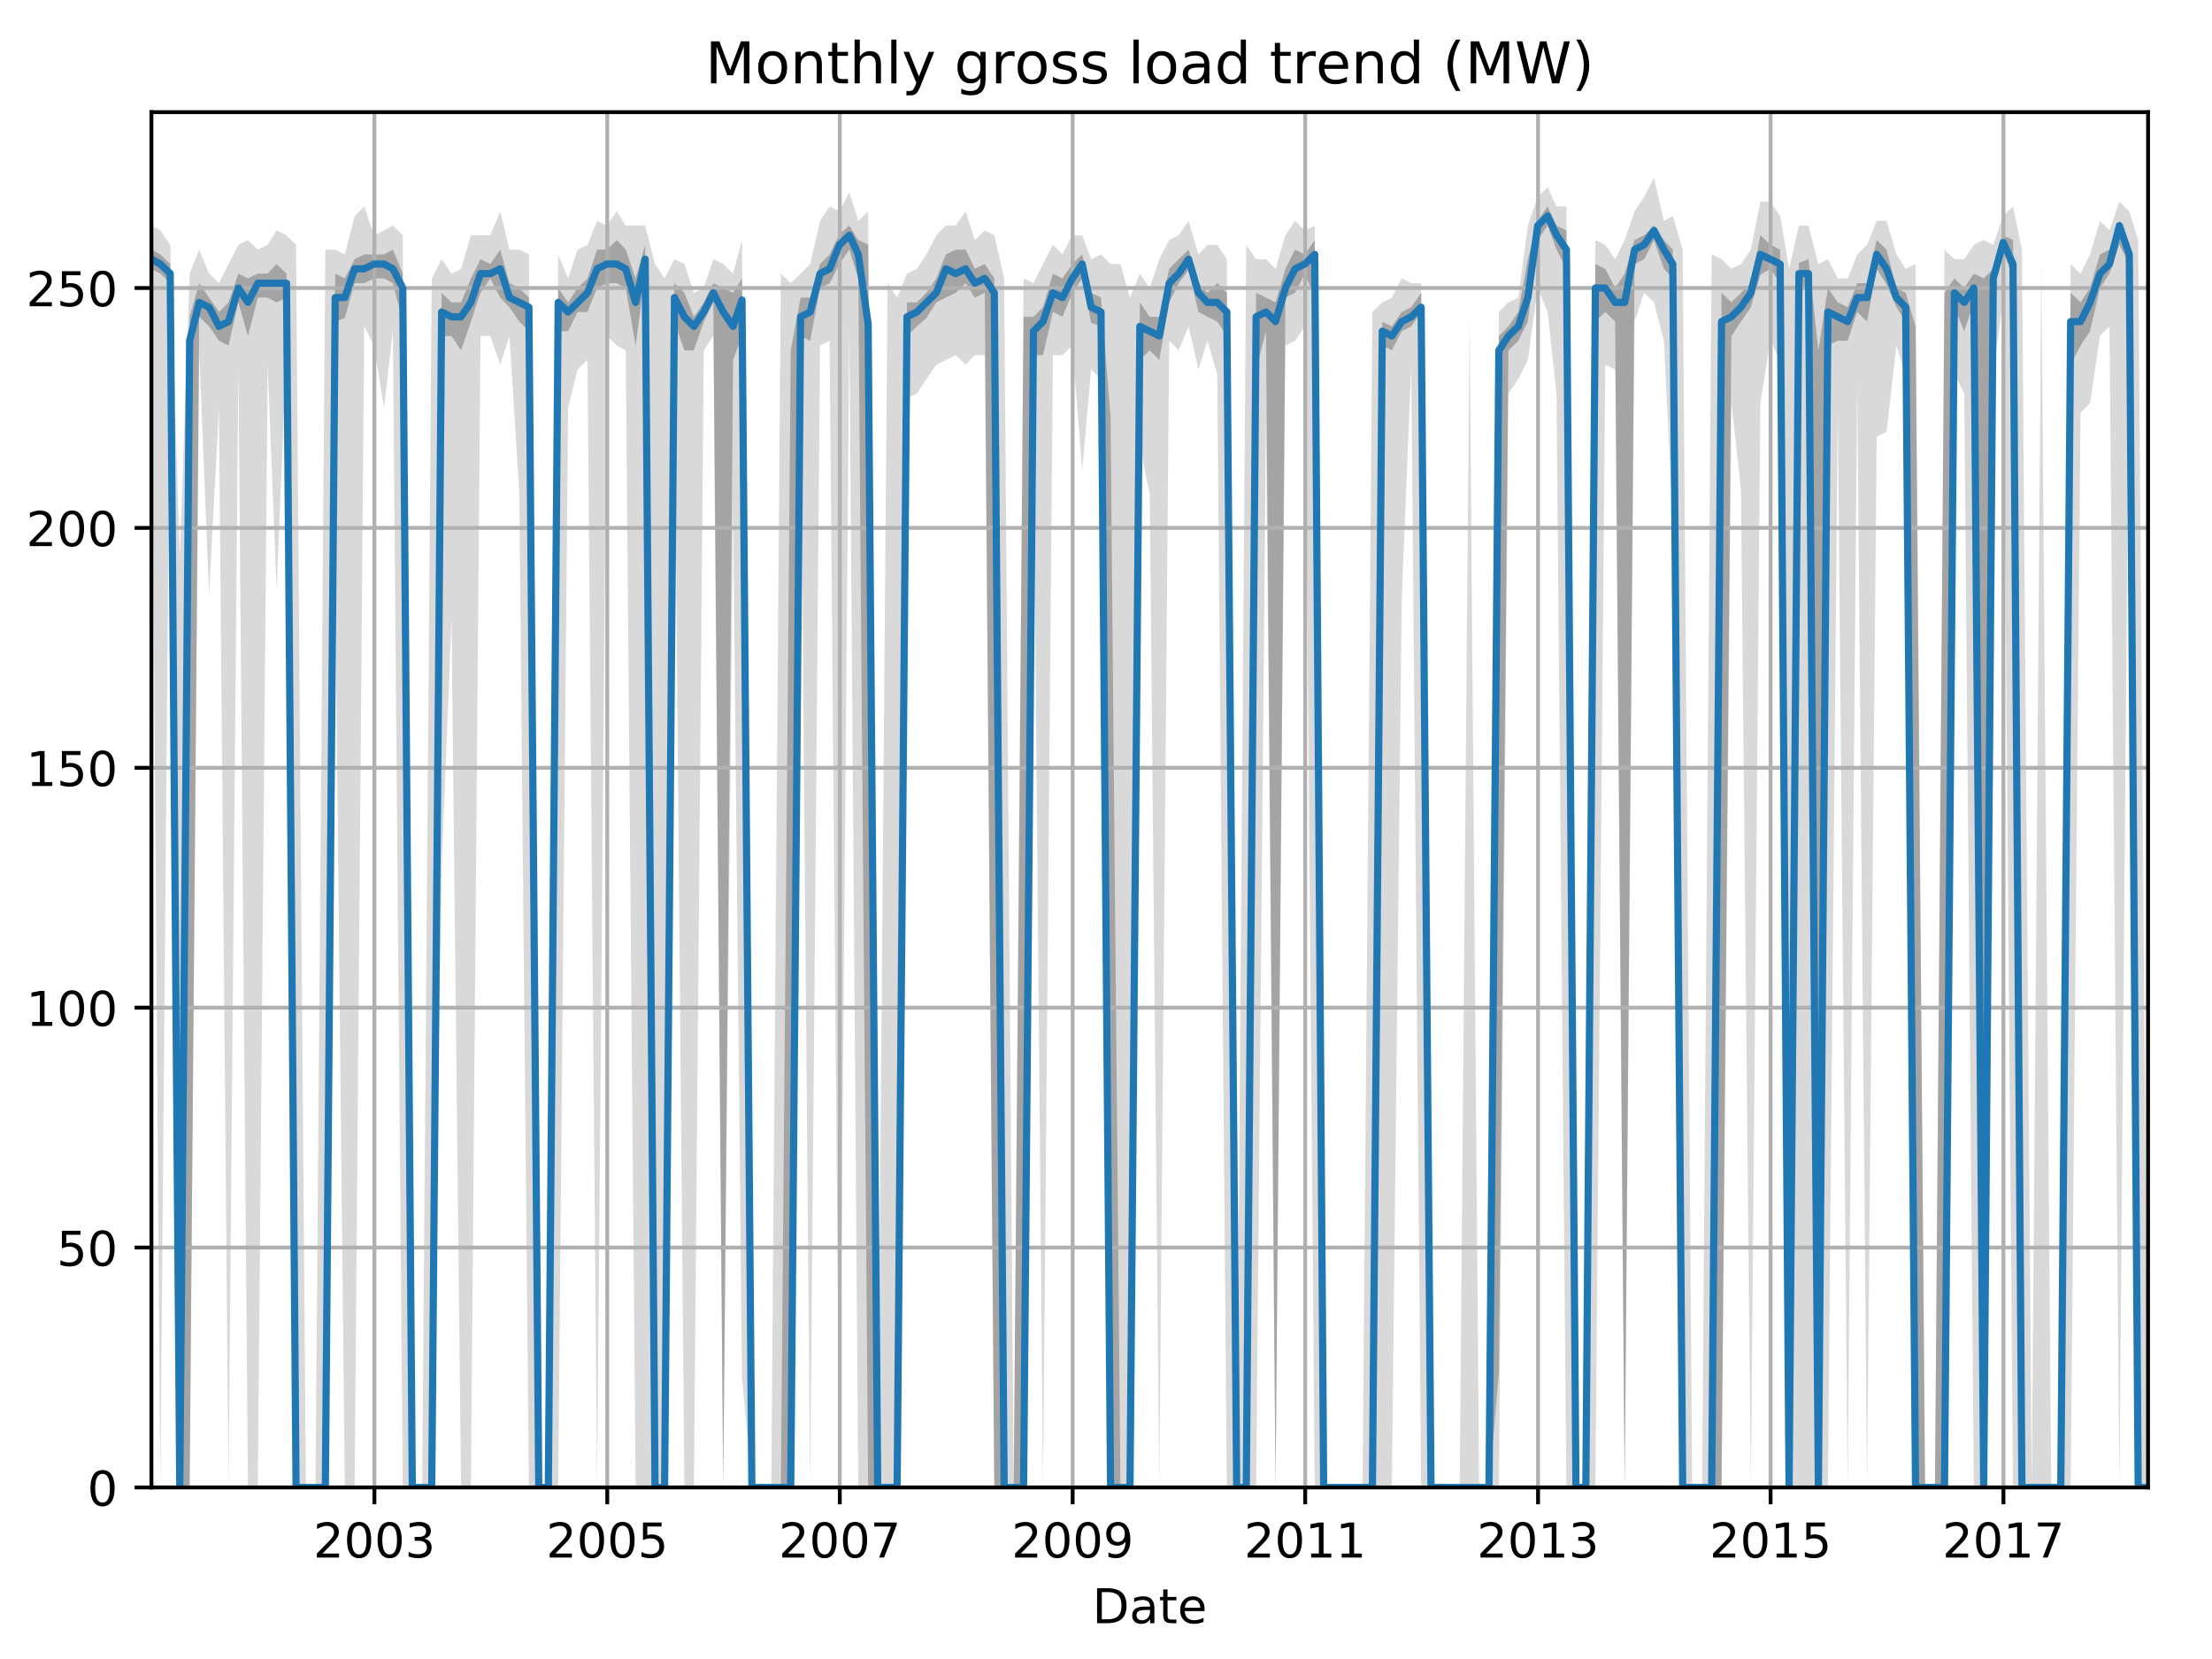 <?xml version="1.0" encoding="utf-8" standalone="no"?>
<!DOCTYPE svg PUBLIC "-//W3C//DTD SVG 1.1//EN"
  "http://www.w3.org/Graphics/SVG/1.1/DTD/svg11.dtd">
<!-- Created with matplotlib (http://matplotlib.org/) -->
<svg height="345.6pt" version="1.1" viewBox="0 0 460.8 345.6" width="460.8pt" xmlns="http://www.w3.org/2000/svg" xmlns:xlink="http://www.w3.org/1999/xlink">
 <defs>
  <style type="text/css">
*{stroke-linecap:butt;stroke-linejoin:round;}
  </style>
 </defs>
 <g id="figure_1">
  <g id="patch_1">
   <path d="M 0 345.6 
L 460.8 345.6 
L 460.8 0 
L 0 0 
z
" style="fill:none;"/>
  </g>
  <g id="axes_1">
   <g id="patch_2">
    <path d="M 31.543 309.863 
L 447.48 309.863 
L 447.48 23.365 
L 31.543 23.365 
z
" style="fill:none;"/>
   </g>
   <g id="PolyCollection_1">
    <path clip-path="url(#p4d937a244c)" d="M 31.543 47.003 
L 31.543 62.994 
L 33.401 309.863 
L 35.458 69.99 
L 37.449 309.863 
L 39.506 309.863 
L 41.497 72.989 
L 43.554 123.962 
L 45.611 84.982 
L 47.602 309.863 
L 49.659 75.987 
L 51.65 309.863 
L 53.707 309.863 
L 55.764 75.987 
L 57.622 122.962 
L 59.679 72.989 
L 61.67 309.863 
L 63.727 309.863 
L 65.718 309.863 
L 67.775 309.863 
L 69.832 121.963 
L 71.823 309.863 
L 73.88 309.863 
L 75.871 67.991 
L 77.928 71.989 
L 79.985 84.982 
L 81.843 68.991 
L 83.9 309.863 
L 85.891 309.863 
L 87.948 309.863 
L 89.939 309.863 
L 91.996 180.932 
L 94.053 128.959 
L 96.044 309.863 
L 98.101 309.863 
L 100.092 69.99 
L 102.149 69.99 
L 104.206 75.987 
L 106.13 69.99 
L 108.187 102.973 
L 110.178 309.863 
L 112.235 309.863 
L 114.226 309.863 
L 116.283 309.863 
L 118.34 84.982 
L 120.331 76.987 
L 122.388 74.988 
L 124.379 309.863 
L 126.436 69.99 
L 128.493 71.989 
L 130.351 72.989 
L 132.408 309.863 
L 134.399 309.863 
L 136.456 309.863 
L 138.447 309.863 
L 140.504 78.986 
L 142.561 309.863 
L 144.552 309.863 
L 146.609 72.989 
L 148.6 69.99 
L 150.657 309.863 
L 152.714 105.971 
L 154.572 286.876 
L 156.629 309.863 
L 158.62 309.863 
L 160.677 309.863 
L 162.668 309.863 
L 164.725 309.863 
L 166.782 80.985 
L 168.773 309.863 
L 170.83 71.989 
L 172.821 70.99 
L 174.878 309.863 
L 176.935 67.991 
L 178.793 309.863 
L 180.85 309.863 
L 182.841 309.863 
L 184.898 309.863 
L 186.889 309.863 
L 188.946 82.984 
L 191.003 81.984 
L 192.994 78.986 
L 195.051 75.987 
L 197.042 74.988 
L 199.099 73.988 
L 201.156 75.987 
L 203.081 73.988 
L 205.138 73.988 
L 207.128 309.863 
L 209.186 309.863 
L 211.176 309.863 
L 213.233 309.863 
L 215.291 89.98 
L 217.281 309.863 
L 219.338 73.988 
L 221.329 73.988 
L 223.386 71.989 
L 225.443 97.976 
L 227.301 76.987 
L 229.359 78.986 
L 231.349 309.863 
L 233.406 309.863 
L 235.397 309.863 
L 237.454 92.978 
L 239.512 102.973 
L 241.502 309.863 
L 243.559 70.99 
L 245.55 72.989 
L 247.607 67.991 
L 249.664 76.987 
L 251.522 70.99 
L 253.58 77.986 
L 255.57 309.863 
L 257.627 309.863 
L 259.618 309.863 
L 261.675 309.863 
L 263.732 87.981 
L 265.723 309.863 
L 267.78 71.989 
L 269.771 70.99 
L 271.828 67.991 
L 273.885 309.863 
L 275.743 309.863 
L 277.801 309.863 
L 279.791 309.863 
L 281.848 309.863 
L 283.839 309.863 
L 285.896 309.863 
L 287.953 309.863 
L 289.944 309.863 
L 292.001 124.961 
L 293.992 75.987 
L 296.049 309.863 
L 298.106 309.863 
L 300.031 309.863 
L 302.088 309.863 
L 304.079 309.863 
L 306.136 309.863 
L 308.127 309.863 
L 310.184 309.863 
L 312.241 309.863 
L 314.232 81.984 
L 316.289 78.986 
L 318.279 74.988 
L 320.337 59.996 
L 322.394 64.993 
L 324.252 81.984 
L 326.309 309.863 
L 328.3 309.863 
L 330.357 309.863 
L 332.347 309.863 
L 334.405 75.987 
L 336.462 76.987 
L 338.452 309.863 
L 340.51 66.992 
L 342.5 60.995 
L 344.557 62.994 
L 346.615 70.99 
L 348.473 107.97 
L 350.53 309.863 
L 352.521 309.863 
L 354.578 309.863 
L 356.568 309.863 
L 358.626 309.863 
L 360.683 83.983 
L 362.673 101.973 
L 364.731 309.863 
L 366.721 83.983 
L 368.778 70.99 
L 370.836 74.988 
L 372.694 309.863 
L 374.751 309.863 
L 376.742 309.863 
L 378.799 309.863 
L 380.789 309.863 
L 382.847 84.982 
L 384.904 309.863 
L 386.894 79.985 
L 388.952 309.863 
L 390.942 90.979 
L 392.999 89.98 
L 395.057 71.989 
L 396.981 77.986 
L 399.038 309.863 
L 401.029 309.863 
L 403.086 309.863 
L 405.077 309.863 
L 407.134 77.986 
L 409.191 81.984 
L 411.182 309.863 
L 413.239 309.863 
L 415.23 76.987 
L 417.287 62.994 
L 419.344 309.863 
L 421.202 309.863 
L 423.259 309.863 
L 425.25 309.863 
L 427.307 309.863 
L 429.298 309.863 
L 431.355 309.863 
L 433.412 85.982 
L 435.403 83.983 
L 437.46 69.99 
L 439.451 67.991 
L 441.508 309.863 
L 443.565 63.994 
L 445.423 309.863 
L 447.48 309.863 
L 447.48 309.863 
L 447.48 309.863 
L 445.423 50.001 
L 443.565 44.004 
L 441.508 42.005 
L 439.451 48.002 
L 437.46 46.003 
L 435.403 52.999 
L 433.412 56.997 
L 431.355 54.998 
L 429.298 309.863 
L 427.307 309.863 
L 425.25 54.998 
L 423.259 309.863 
L 421.202 52 
L 419.344 43.005 
L 417.287 45.004 
L 415.23 51 
L 413.239 50.001 
L 411.182 51 
L 409.191 53.999 
L 407.134 53.999 
L 405.077 52 
L 403.086 309.863 
L 401.029 309.863 
L 399.038 54.998 
L 396.981 55.998 
L 395.057 52.999 
L 392.999 46.003 
L 390.942 46.003 
L 388.952 51 
L 386.894 52.999 
L 384.904 57.997 
L 382.847 57.997 
L 380.789 53.999 
L 378.799 54.998 
L 376.742 47.003 
L 374.751 47.003 
L 372.694 55.998 
L 370.836 45.004 
L 368.778 42.005 
L 366.721 42.005 
L 364.731 52 
L 362.673 54.998 
L 360.683 55.998 
L 358.626 53.999 
L 356.568 52.999 
L 354.578 309.863 
L 352.521 309.863 
L 350.53 52 
L 348.473 45.004 
L 346.615 46.003 
L 344.557 37.008 
L 342.5 41.006 
L 340.51 44.004 
L 338.452 50.001 
L 336.462 53.999 
L 334.405 51 
L 332.347 50.001 
L 330.357 309.863 
L 328.3 309.863 
L 326.309 43.005 
L 324.252 43.005 
L 322.394 39.007 
L 320.337 41.006 
L 318.279 47.003 
L 316.289 61.995 
L 314.232 62.994 
L 312.241 64.993 
L 310.184 309.863 
L 308.127 309.863 
L 306.136 65.993 
L 304.079 309.863 
L 302.088 309.863 
L 300.031 309.863 
L 298.106 309.863 
L 296.049 58.996 
L 293.992 58.996 
L 292.001 57.997 
L 289.944 61.995 
L 287.953 62.994 
L 285.896 64.993 
L 283.839 309.863 
L 281.848 309.863 
L 279.791 309.863 
L 277.801 309.863 
L 275.743 309.863 
L 273.885 47.003 
L 271.828 48.002 
L 269.771 46.003 
L 267.78 49.001 
L 265.723 55.998 
L 263.732 53.999 
L 261.675 53.999 
L 259.618 51 
L 257.627 309.863 
L 255.57 53.999 
L 253.58 51 
L 251.522 51 
L 249.664 52.999 
L 247.607 46.003 
L 245.55 49.001 
L 243.559 50.001 
L 241.502 53.999 
L 239.512 59.996 
L 237.454 56.997 
L 235.397 61.995 
L 233.406 54.998 
L 231.349 54.998 
L 229.359 52.999 
L 227.301 53.999 
L 225.443 49.001 
L 223.386 49.001 
L 221.329 52.999 
L 219.338 51 
L 217.281 54.998 
L 215.291 58.996 
L 213.233 57.997 
L 211.176 309.863 
L 209.186 57.997 
L 207.128 49.001 
L 205.138 48.002 
L 203.081 50.001 
L 201.156 44.004 
L 199.099 47.003 
L 197.042 47.003 
L 195.051 49.001 
L 192.994 52.999 
L 191.003 55.998 
L 188.946 56.997 
L 186.889 61.995 
L 184.898 58.996 
L 182.841 309.863 
L 180.85 44.004 
L 178.793 46.003 
L 176.935 40.006 
L 174.878 44.004 
L 172.821 43.005 
L 170.83 46.003 
L 168.773 54.998 
L 166.782 56.997 
L 164.725 58.996 
L 162.668 56.997 
L 160.677 309.863 
L 158.62 309.863 
L 156.629 309.863 
L 154.572 50.001 
L 152.714 56.997 
L 150.657 54.998 
L 148.6 53.999 
L 146.609 59.996 
L 144.552 60.995 
L 142.561 54.998 
L 140.504 53.999 
L 138.447 57.997 
L 136.456 54.998 
L 134.399 47.003 
L 132.408 47.003 
L 130.351 47.003 
L 128.493 44.004 
L 126.436 47.003 
L 124.379 46.003 
L 122.388 51 
L 120.331 52 
L 118.34 57.997 
L 116.283 52.999 
L 114.226 309.863 
L 112.235 309.863 
L 110.178 52.999 
L 108.187 52 
L 106.13 52 
L 104.206 44.004 
L 102.149 49.001 
L 100.092 49.001 
L 98.101 49.001 
L 96.044 55.998 
L 94.053 56.997 
L 91.996 53.999 
L 89.939 57.997 
L 87.948 309.863 
L 85.891 309.863 
L 83.9 49.001 
L 81.843 47.003 
L 79.985 48.002 
L 77.928 49.001 
L 75.871 43.005 
L 73.88 45.004 
L 71.823 52.999 
L 69.832 52 
L 67.775 52 
L 65.718 309.863 
L 63.727 309.863 
L 61.67 51 
L 59.679 49.001 
L 57.622 48.002 
L 55.764 51 
L 53.707 52 
L 51.65 50.001 
L 49.659 51 
L 47.602 54.998 
L 45.611 58.996 
L 43.554 56.997 
L 41.497 52 
L 39.506 56.997 
L 37.449 115.966 
L 35.458 51 
L 33.401 48.002 
L 31.543 47.003 
z
" style="fill:#808080;fill-opacity:0.3;"/>
   </g>
   <g id="PolyCollection_2">
    <path clip-path="url(#p4d937a244c)" d="M 31.543 52 
L 31.543 55.998 
L 33.401 56.997 
L 35.458 58.996 
L 37.449 309.863 
L 39.506 309.863 
L 41.497 65.993 
L 43.554 67.991 
L 45.611 70.99 
L 47.602 71.989 
L 49.659 62.994 
L 51.65 69.99 
L 53.707 61.995 
L 55.764 61.995 
L 57.622 62.994 
L 59.679 61.995 
L 61.67 309.863 
L 63.727 309.863 
L 65.718 309.863 
L 67.775 309.863 
L 69.832 66.992 
L 71.823 66.242 
L 73.88 58.996 
L 75.871 58.996 
L 77.928 57.997 
L 79.985 57.997 
L 81.843 58.996 
L 83.9 66.992 
L 85.891 309.863 
L 87.948 309.863 
L 89.939 309.863 
L 91.996 69.99 
L 94.053 69.99 
L 96.044 72.989 
L 98.101 66.992 
L 100.092 60.995 
L 102.149 57.997 
L 104.206 61.995 
L 106.13 63.994 
L 108.187 66.992 
L 110.178 68.991 
L 112.235 309.863 
L 114.226 309.863 
L 116.283 68.991 
L 118.34 68.991 
L 120.331 64.993 
L 122.388 64.993 
L 124.379 59.996 
L 126.436 58.996 
L 128.493 58.996 
L 130.351 59.996 
L 132.408 71.989 
L 134.399 56.997 
L 136.456 309.863 
L 138.447 309.863 
L 140.504 66.992 
L 142.561 72.989 
L 144.552 72.989 
L 146.609 66.992 
L 148.6 62.994 
L 150.657 309.863 
L 152.714 74.988 
L 154.572 69.99 
L 156.629 309.863 
L 158.62 309.863 
L 160.677 309.863 
L 162.668 309.863 
L 164.725 309.863 
L 166.782 69.99 
L 168.773 70.99 
L 170.83 59.996 
L 172.821 58.996 
L 174.878 54.998 
L 176.935 52 
L 178.793 57.997 
L 180.85 309.863 
L 182.841 309.863 
L 184.898 309.863 
L 186.889 309.863 
L 188.946 69.99 
L 191.003 67.991 
L 192.994 66.242 
L 195.051 62.994 
L 197.042 61.995 
L 199.099 60.995 
L 201.156 58.996 
L 203.081 61.995 
L 205.138 60.995 
L 207.128 309.863 
L 209.186 309.863 
L 211.176 309.863 
L 213.233 309.863 
L 215.291 73.988 
L 217.281 73.988 
L 219.338 64.993 
L 221.329 65.993 
L 223.386 60.995 
L 225.443 57.997 
L 227.301 67.242 
L 229.359 67.991 
L 231.349 309.863 
L 233.406 309.863 
L 235.397 309.863 
L 237.454 74.988 
L 239.512 72.989 
L 241.502 74.988 
L 243.559 62.994 
L 245.55 58.996 
L 247.607 56.248 
L 249.664 64.993 
L 251.522 65.993 
L 253.58 66.992 
L 255.57 69.99 
L 257.627 309.863 
L 259.618 309.863 
L 261.675 76.987 
L 263.732 68.991 
L 265.723 309.863 
L 267.78 61.995 
L 269.771 60.995 
L 271.828 56.997 
L 273.885 61.995 
L 275.743 309.863 
L 277.801 309.863 
L 279.791 309.863 
L 281.848 309.863 
L 283.839 309.863 
L 285.896 309.863 
L 287.953 71.989 
L 289.944 72.989 
L 292.001 68.991 
L 293.992 67.991 
L 296.049 64.993 
L 298.106 309.863 
L 300.031 309.863 
L 302.088 309.863 
L 304.079 309.863 
L 306.136 309.863 
L 308.127 309.863 
L 310.184 309.863 
L 312.241 285.876 
L 314.232 72.989 
L 316.289 70.99 
L 318.279 66.992 
L 320.337 50.001 
L 322.394 47.003 
L 324.252 52 
L 326.309 55.998 
L 328.3 309.863 
L 330.357 309.863 
L 332.347 66.992 
L 334.405 64.993 
L 336.462 66.992 
L 338.452 309.863 
L 340.51 54.998 
L 342.5 53.999 
L 344.557 50.001 
L 346.615 55.998 
L 348.473 57.997 
L 350.53 309.863 
L 352.521 309.863 
L 354.578 309.863 
L 356.568 309.863 
L 358.626 309.863 
L 360.683 69.99 
L 362.673 66.992 
L 364.731 63.994 
L 366.721 57.247 
L 368.778 55.998 
L 370.836 58.996 
L 372.694 309.863 
L 374.751 59.996 
L 376.742 60.246 
L 378.799 309.863 
L 380.789 71.989 
L 382.847 70.99 
L 384.904 70.99 
L 386.894 64.993 
L 388.952 66.992 
L 390.942 55.998 
L 392.999 59.246 
L 395.057 63.994 
L 396.981 66.992 
L 399.038 309.863 
L 401.029 309.863 
L 403.086 309.863 
L 405.077 309.863 
L 407.134 63.994 
L 409.191 68.991 
L 411.182 62.994 
L 413.239 309.863 
L 415.23 59.996 
L 417.287 52.25 
L 419.344 57.997 
L 421.202 309.863 
L 423.259 309.863 
L 425.25 309.863 
L 427.307 309.863 
L 429.298 309.863 
L 431.355 75.987 
L 433.412 71.989 
L 435.403 68.991 
L 437.46 59.996 
L 439.451 56.997 
L 441.508 51 
L 443.565 54.998 
L 445.423 309.863 
L 447.48 309.863 
L 447.48 309.863 
L 447.48 309.863 
L 445.423 309.863 
L 443.565 51 
L 441.508 46.003 
L 439.451 52 
L 437.46 52.999 
L 435.403 59.996 
L 433.412 62.994 
L 431.355 60.995 
L 429.298 309.863 
L 427.307 309.863 
L 425.25 309.863 
L 423.259 309.863 
L 421.202 309.863 
L 419.344 50.001 
L 417.287 49.001 
L 415.23 55.998 
L 413.239 57.997 
L 411.182 56.997 
L 409.191 59.996 
L 407.134 57.997 
L 405.077 60.995 
L 403.086 309.863 
L 401.029 309.863 
L 399.038 67.991 
L 396.981 60.995 
L 395.057 59.996 
L 392.999 52 
L 390.942 50.001 
L 388.952 58.996 
L 386.894 58.996 
L 384.904 63.994 
L 382.847 62.994 
L 380.789 59.996 
L 378.799 72.989 
L 376.742 53.999 
L 374.751 54.748 
L 372.694 309.863 
L 370.836 52 
L 368.778 51 
L 366.721 49.001 
L 364.731 58.996 
L 362.673 60.995 
L 360.683 62.994 
L 358.626 60.995 
L 356.568 309.863 
L 354.578 309.863 
L 352.521 309.863 
L 350.53 309.863 
L 348.473 52 
L 346.615 50.001 
L 344.557 47.003 
L 342.5 49.001 
L 340.51 50.001 
L 338.452 56.997 
L 336.462 59.996 
L 334.405 55.998 
L 332.347 54.998 
L 330.357 309.863 
L 328.3 309.863 
L 326.309 48.002 
L 324.252 47.003 
L 322.394 43.005 
L 320.337 46.003 
L 318.279 53.999 
L 316.289 64.993 
L 314.232 67.991 
L 312.241 69.99 
L 310.184 309.863 
L 308.127 309.863 
L 306.136 309.863 
L 304.079 309.863 
L 302.088 309.863 
L 300.031 309.863 
L 298.106 309.863 
L 296.049 60.995 
L 293.992 63.994 
L 292.001 64.993 
L 289.944 67.991 
L 287.953 66.992 
L 285.896 309.863 
L 283.839 309.863 
L 281.848 309.863 
L 279.791 309.863 
L 277.801 309.863 
L 275.743 309.863 
L 273.885 50.001 
L 271.828 52.999 
L 269.771 52 
L 267.78 55.998 
L 265.723 62.994 
L 263.732 61.995 
L 261.675 60.995 
L 259.618 309.863 
L 257.627 309.863 
L 255.57 60.995 
L 253.58 58.996 
L 251.522 60.995 
L 249.664 58.996 
L 247.607 52 
L 245.55 53.999 
L 243.559 55.998 
L 241.502 65.993 
L 239.512 65.993 
L 237.454 62.994 
L 235.397 309.863 
L 233.406 309.863 
L 231.349 86.732 
L 229.359 61.995 
L 227.301 60.995 
L 225.443 52.999 
L 223.386 54.998 
L 221.329 57.997 
L 219.338 56.997 
L 217.281 63.994 
L 215.291 65.993 
L 213.233 65.993 
L 211.176 309.863 
L 209.186 309.863 
L 207.128 57.997 
L 205.138 54.998 
L 203.081 55.998 
L 201.156 52 
L 199.099 52 
L 197.042 52.999 
L 195.051 57.997 
L 192.994 60.995 
L 191.003 62.994 
L 188.946 62.994 
L 186.889 309.863 
L 184.898 309.863 
L 182.841 309.863 
L 180.85 51 
L 178.793 50.001 
L 176.935 47.003 
L 174.878 48.752 
L 172.821 52.999 
L 170.83 54.998 
L 168.773 61.995 
L 166.782 61.995 
L 164.725 72.989 
L 162.668 309.863 
L 160.677 309.863 
L 158.62 309.863 
L 156.629 309.863 
L 154.572 57.997 
L 152.714 60.995 
L 150.657 59.996 
L 148.6 58.996 
L 146.609 62.994 
L 144.552 65.993 
L 142.561 60.995 
L 140.504 58.996 
L 138.447 309.863 
L 136.456 309.863 
L 134.399 51 
L 132.408 57.997 
L 130.351 52 
L 128.493 50.001 
L 126.436 52 
L 124.379 52 
L 122.388 57.997 
L 120.331 59.996 
L 118.34 62.994 
L 116.283 59.996 
L 114.226 309.863 
L 112.235 309.863 
L 110.178 61.995 
L 108.187 59.996 
L 106.13 58.996 
L 104.206 52 
L 102.149 54.998 
L 100.092 53.999 
L 98.101 57.997 
L 96.044 62.994 
L 94.053 62.994 
L 91.996 60.995 
L 89.939 309.863 
L 87.948 309.863 
L 85.891 309.863 
L 83.9 56.997 
L 81.843 52 
L 79.985 52.999 
L 77.928 52.999 
L 75.871 52.999 
L 73.88 53.999 
L 71.823 57.997 
L 69.832 56.997 
L 67.775 309.863 
L 65.718 309.863 
L 63.727 309.863 
L 61.67 309.863 
L 59.679 56.997 
L 57.622 54.998 
L 55.764 56.997 
L 53.707 56.997 
L 51.65 57.997 
L 49.659 56.997 
L 47.602 62.994 
L 45.611 64.993 
L 43.554 61.995 
L 41.497 58.996 
L 39.506 65.993 
L 37.449 309.863 
L 35.458 54.998 
L 33.401 52.999 
L 31.543 52 
z
" style="fill:#808080;fill-opacity:0.6;"/>
   </g>
   <g id="matplotlib.axis_1">
    <g id="xtick_1">
     <g id="line2d_1">
      <path clip-path="url(#p4d937a244c)" d="M 77.994 309.863 
L 77.994 23.365 
" style="fill:none;stroke:#b0b0b0;stroke-linecap:square;stroke-width:0.8;"/>
     </g>
     <g id="line2d_2">
      <defs>
       <path d="M 0 0 
L 0 3.5 
" id="m9fa2e10ca2" style="stroke:#000000;stroke-width:0.8;"/>
      </defs>
      <g>
       <use style="stroke:#000000;stroke-width:0.8;" x="77.994" xlink:href="#m9fa2e10ca2" y="309.863"/>
      </g>
     </g>
     <g id="text_1">
      <!-- 2003 -->
      <defs>
       <path d="M 19.188 8.297 
L 53.609 8.297 
L 53.609 0 
L 7.328 0 
L 7.328 8.297 
Q 12.938 14.109 22.625 23.891 
Q 32.328 33.688 34.812 36.531 
Q 39.547 41.844 41.422 45.531 
Q 43.312 49.219 43.312 52.781 
Q 43.312 58.594 39.234 62.25 
Q 35.156 65.922 28.609 65.922 
Q 23.969 65.922 18.812 64.312 
Q 13.672 62.703 7.812 59.422 
L 7.812 69.391 
Q 13.766 71.781 18.938 73 
Q 24.125 74.219 28.422 74.219 
Q 39.75 74.219 46.484 68.547 
Q 53.219 62.891 53.219 53.422 
Q 53.219 48.922 51.531 44.891 
Q 49.859 40.875 45.406 35.406 
Q 44.188 33.984 37.641 27.219 
Q 31.109 20.453 19.188 8.297 
z
" id="DejaVuSans-32"/>
       <path d="M 31.781 66.406 
Q 24.172 66.406 20.328 58.906 
Q 16.5 51.422 16.5 36.375 
Q 16.5 21.391 20.328 13.891 
Q 24.172 6.391 31.781 6.391 
Q 39.453 6.391 43.281 13.891 
Q 47.125 21.391 47.125 36.375 
Q 47.125 51.422 43.281 58.906 
Q 39.453 66.406 31.781 66.406 
z
M 31.781 74.219 
Q 44.047 74.219 50.516 64.516 
Q 56.984 54.828 56.984 36.375 
Q 56.984 17.969 50.516 8.266 
Q 44.047 -1.422 31.781 -1.422 
Q 19.531 -1.422 13.062 8.266 
Q 6.594 17.969 6.594 36.375 
Q 6.594 54.828 13.062 64.516 
Q 19.531 74.219 31.781 74.219 
z
" id="DejaVuSans-30"/>
       <path d="M 40.578 39.312 
Q 47.656 37.797 51.625 33 
Q 55.609 28.219 55.609 21.188 
Q 55.609 10.406 48.188 4.484 
Q 40.766 -1.422 27.094 -1.422 
Q 22.516 -1.422 17.656 -0.516 
Q 12.797 0.391 7.625 2.203 
L 7.625 11.719 
Q 11.719 9.328 16.594 8.109 
Q 21.484 6.891 26.812 6.891 
Q 36.078 6.891 40.938 10.547 
Q 45.797 14.203 45.797 21.188 
Q 45.797 27.641 41.281 31.266 
Q 36.766 34.906 28.719 34.906 
L 20.219 34.906 
L 20.219 43.016 
L 29.109 43.016 
Q 36.375 43.016 40.234 45.922 
Q 44.094 48.828 44.094 54.297 
Q 44.094 59.906 40.109 62.906 
Q 36.141 65.922 28.719 65.922 
Q 24.656 65.922 20.016 65.031 
Q 15.375 64.156 9.812 62.312 
L 9.812 71.094 
Q 15.438 72.656 20.344 73.438 
Q 25.25 74.219 29.594 74.219 
Q 40.828 74.219 47.359 69.109 
Q 53.906 64.016 53.906 55.328 
Q 53.906 49.266 50.438 45.094 
Q 46.969 40.922 40.578 39.312 
z
" id="DejaVuSans-33"/>
      </defs>
      <g transform="translate(65.269 324.462)scale(0.1 -0.1)">
       <use xlink:href="#DejaVuSans-32"/>
       <use x="63.623" xlink:href="#DejaVuSans-30"/>
       <use x="127.246" xlink:href="#DejaVuSans-30"/>
       <use x="190.869" xlink:href="#DejaVuSans-33"/>
      </g>
     </g>
    </g>
    <g id="xtick_2">
     <g id="line2d_3">
      <path clip-path="url(#p4d937a244c)" d="M 126.502 309.863 
L 126.502 23.365 
" style="fill:none;stroke:#b0b0b0;stroke-linecap:square;stroke-width:0.8;"/>
     </g>
     <g id="line2d_4">
      <g>
       <use style="stroke:#000000;stroke-width:0.8;" x="126.502" xlink:href="#m9fa2e10ca2" y="309.863"/>
      </g>
     </g>
     <g id="text_2">
      <!-- 2005 -->
      <defs>
       <path d="M 10.797 72.906 
L 49.516 72.906 
L 49.516 64.594 
L 19.828 64.594 
L 19.828 46.734 
Q 21.969 47.469 24.109 47.828 
Q 26.266 48.188 28.422 48.188 
Q 40.625 48.188 47.75 41.5 
Q 54.891 34.812 54.891 23.391 
Q 54.891 11.625 47.562 5.094 
Q 40.234 -1.422 26.906 -1.422 
Q 22.312 -1.422 17.547 -0.641 
Q 12.797 0.141 7.719 1.703 
L 7.719 11.625 
Q 12.109 9.234 16.797 8.062 
Q 21.484 6.891 26.703 6.891 
Q 35.156 6.891 40.078 11.328 
Q 45.016 15.766 45.016 23.391 
Q 45.016 31 40.078 35.438 
Q 35.156 39.891 26.703 39.891 
Q 22.75 39.891 18.812 39.016 
Q 14.891 38.141 10.797 36.281 
z
" id="DejaVuSans-35"/>
      </defs>
      <g transform="translate(113.777 324.462)scale(0.1 -0.1)">
       <use xlink:href="#DejaVuSans-32"/>
       <use x="63.623" xlink:href="#DejaVuSans-30"/>
       <use x="127.246" xlink:href="#DejaVuSans-30"/>
       <use x="190.869" xlink:href="#DejaVuSans-35"/>
      </g>
     </g>
    </g>
    <g id="xtick_3">
     <g id="line2d_5">
      <path clip-path="url(#p4d937a244c)" d="M 174.944 309.863 
L 174.944 23.365 
" style="fill:none;stroke:#b0b0b0;stroke-linecap:square;stroke-width:0.8;"/>
     </g>
     <g id="line2d_6">
      <g>
       <use style="stroke:#000000;stroke-width:0.8;" x="174.944" xlink:href="#m9fa2e10ca2" y="309.863"/>
      </g>
     </g>
     <g id="text_3">
      <!-- 2007 -->
      <defs>
       <path d="M 8.203 72.906 
L 55.078 72.906 
L 55.078 68.703 
L 28.609 0 
L 18.312 0 
L 43.219 64.594 
L 8.203 64.594 
z
" id="DejaVuSans-37"/>
      </defs>
      <g transform="translate(162.219 324.462)scale(0.1 -0.1)">
       <use xlink:href="#DejaVuSans-32"/>
       <use x="63.623" xlink:href="#DejaVuSans-30"/>
       <use x="127.246" xlink:href="#DejaVuSans-30"/>
       <use x="190.869" xlink:href="#DejaVuSans-37"/>
      </g>
     </g>
    </g>
    <g id="xtick_4">
     <g id="line2d_7">
      <path clip-path="url(#p4d937a244c)" d="M 223.453 309.863 
L 223.453 23.365 
" style="fill:none;stroke:#b0b0b0;stroke-linecap:square;stroke-width:0.8;"/>
     </g>
     <g id="line2d_8">
      <g>
       <use style="stroke:#000000;stroke-width:0.8;" x="223.453" xlink:href="#m9fa2e10ca2" y="309.863"/>
      </g>
     </g>
     <g id="text_4">
      <!-- 2009 -->
      <defs>
       <path d="M 10.984 1.516 
L 10.984 10.5 
Q 14.703 8.734 18.5 7.812 
Q 22.312 6.891 25.984 6.891 
Q 35.75 6.891 40.891 13.453 
Q 46.047 20.016 46.781 33.406 
Q 43.953 29.203 39.594 26.953 
Q 35.25 24.703 29.984 24.703 
Q 19.047 24.703 12.672 31.312 
Q 6.297 37.938 6.297 49.422 
Q 6.297 60.641 12.938 67.422 
Q 19.578 74.219 30.609 74.219 
Q 43.266 74.219 49.922 64.516 
Q 56.594 54.828 56.594 36.375 
Q 56.594 19.141 48.406 8.859 
Q 40.234 -1.422 26.422 -1.422 
Q 22.703 -1.422 18.891 -0.688 
Q 15.094 0.047 10.984 1.516 
z
M 30.609 32.422 
Q 37.25 32.422 41.125 36.953 
Q 45.016 41.5 45.016 49.422 
Q 45.016 57.281 41.125 61.844 
Q 37.25 66.406 30.609 66.406 
Q 23.969 66.406 20.094 61.844 
Q 16.219 57.281 16.219 49.422 
Q 16.219 41.5 20.094 36.953 
Q 23.969 32.422 30.609 32.422 
z
" id="DejaVuSans-39"/>
      </defs>
      <g transform="translate(210.728 324.462)scale(0.1 -0.1)">
       <use xlink:href="#DejaVuSans-32"/>
       <use x="63.623" xlink:href="#DejaVuSans-30"/>
       <use x="127.246" xlink:href="#DejaVuSans-30"/>
       <use x="190.869" xlink:href="#DejaVuSans-39"/>
      </g>
     </g>
    </g>
    <g id="xtick_5">
     <g id="line2d_9">
      <path clip-path="url(#p4d937a244c)" d="M 271.895 309.863 
L 271.895 23.365 
" style="fill:none;stroke:#b0b0b0;stroke-linecap:square;stroke-width:0.8;"/>
     </g>
     <g id="line2d_10">
      <g>
       <use style="stroke:#000000;stroke-width:0.8;" x="271.895" xlink:href="#m9fa2e10ca2" y="309.863"/>
      </g>
     </g>
     <g id="text_5">
      <!-- 2011 -->
      <defs>
       <path d="M 12.406 8.297 
L 28.516 8.297 
L 28.516 63.922 
L 10.984 60.406 
L 10.984 69.391 
L 28.422 72.906 
L 38.281 72.906 
L 38.281 8.297 
L 54.391 8.297 
L 54.391 0 
L 12.406 0 
z
" id="DejaVuSans-31"/>
      </defs>
      <g transform="translate(259.17 324.462)scale(0.1 -0.1)">
       <use xlink:href="#DejaVuSans-32"/>
       <use x="63.623" xlink:href="#DejaVuSans-30"/>
       <use x="127.246" xlink:href="#DejaVuSans-31"/>
       <use x="190.869" xlink:href="#DejaVuSans-31"/>
      </g>
     </g>
    </g>
    <g id="xtick_6">
     <g id="line2d_11">
      <path clip-path="url(#p4d937a244c)" d="M 320.403 309.863 
L 320.403 23.365 
" style="fill:none;stroke:#b0b0b0;stroke-linecap:square;stroke-width:0.8;"/>
     </g>
     <g id="line2d_12">
      <g>
       <use style="stroke:#000000;stroke-width:0.8;" x="320.403" xlink:href="#m9fa2e10ca2" y="309.863"/>
      </g>
     </g>
     <g id="text_6">
      <!-- 2013 -->
      <g transform="translate(307.678 324.462)scale(0.1 -0.1)">
       <use xlink:href="#DejaVuSans-32"/>
       <use x="63.623" xlink:href="#DejaVuSans-30"/>
       <use x="127.246" xlink:href="#DejaVuSans-31"/>
       <use x="190.869" xlink:href="#DejaVuSans-33"/>
      </g>
     </g>
    </g>
    <g id="xtick_7">
     <g id="line2d_13">
      <path clip-path="url(#p4d937a244c)" d="M 368.845 309.863 
L 368.845 23.365 
" style="fill:none;stroke:#b0b0b0;stroke-linecap:square;stroke-width:0.8;"/>
     </g>
     <g id="line2d_14">
      <g>
       <use style="stroke:#000000;stroke-width:0.8;" x="368.845" xlink:href="#m9fa2e10ca2" y="309.863"/>
      </g>
     </g>
     <g id="text_7">
      <!-- 2015 -->
      <g transform="translate(356.12 324.462)scale(0.1 -0.1)">
       <use xlink:href="#DejaVuSans-32"/>
       <use x="63.623" xlink:href="#DejaVuSans-30"/>
       <use x="127.246" xlink:href="#DejaVuSans-31"/>
       <use x="190.869" xlink:href="#DejaVuSans-35"/>
      </g>
     </g>
    </g>
    <g id="xtick_8">
     <g id="line2d_15">
      <path clip-path="url(#p4d937a244c)" d="M 417.353 309.863 
L 417.353 23.365 
" style="fill:none;stroke:#b0b0b0;stroke-linecap:square;stroke-width:0.8;"/>
     </g>
     <g id="line2d_16">
      <g>
       <use style="stroke:#000000;stroke-width:0.8;" x="417.353" xlink:href="#m9fa2e10ca2" y="309.863"/>
      </g>
     </g>
     <g id="text_8">
      <!-- 2017 -->
      <g transform="translate(404.628 324.462)scale(0.1 -0.1)">
       <use xlink:href="#DejaVuSans-32"/>
       <use x="63.623" xlink:href="#DejaVuSans-30"/>
       <use x="127.246" xlink:href="#DejaVuSans-31"/>
       <use x="190.869" xlink:href="#DejaVuSans-37"/>
      </g>
     </g>
    </g>
    <g id="text_9">
     <!-- Date -->
     <defs>
      <path d="M 19.672 64.797 
L 19.672 8.109 
L 31.594 8.109 
Q 46.688 8.109 53.688 14.938 
Q 60.688 21.781 60.688 36.531 
Q 60.688 51.172 53.688 57.984 
Q 46.688 64.797 31.594 64.797 
z
M 9.812 72.906 
L 30.078 72.906 
Q 51.266 72.906 61.172 64.094 
Q 71.094 55.281 71.094 36.531 
Q 71.094 17.672 61.125 8.828 
Q 51.172 0 30.078 0 
L 9.812 0 
z
" id="DejaVuSans-44"/>
      <path d="M 34.281 27.484 
Q 23.391 27.484 19.188 25 
Q 14.984 22.516 14.984 16.5 
Q 14.984 11.719 18.141 8.906 
Q 21.297 6.109 26.703 6.109 
Q 34.188 6.109 38.703 11.406 
Q 43.219 16.703 43.219 25.484 
L 43.219 27.484 
z
M 52.203 31.203 
L 52.203 0 
L 43.219 0 
L 43.219 8.297 
Q 40.141 3.328 35.547 0.953 
Q 30.953 -1.422 24.312 -1.422 
Q 15.922 -1.422 10.953 3.297 
Q 6 8.016 6 15.922 
Q 6 25.141 12.172 29.828 
Q 18.359 34.516 30.609 34.516 
L 43.219 34.516 
L 43.219 35.406 
Q 43.219 41.609 39.141 45 
Q 35.062 48.391 27.688 48.391 
Q 23 48.391 18.547 47.266 
Q 14.109 46.141 10.016 43.891 
L 10.016 52.203 
Q 14.938 54.109 19.578 55.047 
Q 24.219 56 28.609 56 
Q 40.484 56 46.344 49.844 
Q 52.203 43.703 52.203 31.203 
z
" id="DejaVuSans-61"/>
      <path d="M 18.312 70.219 
L 18.312 54.688 
L 36.812 54.688 
L 36.812 47.703 
L 18.312 47.703 
L 18.312 18.016 
Q 18.312 11.328 20.141 9.422 
Q 21.969 7.516 27.594 7.516 
L 36.812 7.516 
L 36.812 0 
L 27.594 0 
Q 17.188 0 13.234 3.875 
Q 9.281 7.766 9.281 18.016 
L 9.281 47.703 
L 2.688 47.703 
L 2.688 54.688 
L 9.281 54.688 
L 9.281 70.219 
z
" id="DejaVuSans-74"/>
      <path d="M 56.203 29.594 
L 56.203 25.203 
L 14.891 25.203 
Q 15.484 15.922 20.484 11.062 
Q 25.484 6.203 34.422 6.203 
Q 39.594 6.203 44.453 7.469 
Q 49.312 8.734 54.109 11.281 
L 54.109 2.781 
Q 49.266 0.734 44.188 -0.344 
Q 39.109 -1.422 33.891 -1.422 
Q 20.797 -1.422 13.156 6.188 
Q 5.516 13.812 5.516 26.812 
Q 5.516 40.234 12.766 48.109 
Q 20.016 56 32.328 56 
Q 43.359 56 49.781 48.891 
Q 56.203 41.797 56.203 29.594 
z
M 47.219 32.234 
Q 47.125 39.594 43.094 43.984 
Q 39.062 48.391 32.422 48.391 
Q 24.906 48.391 20.391 44.141 
Q 15.875 39.891 15.188 32.172 
z
" id="DejaVuSans-65"/>
     </defs>
     <g transform="translate(227.561 338.14)scale(0.1 -0.1)">
      <use xlink:href="#DejaVuSans-44"/>
      <use x="77.002" xlink:href="#DejaVuSans-61"/>
      <use x="138.281" xlink:href="#DejaVuSans-74"/>
      <use x="177.49" xlink:href="#DejaVuSans-65"/>
     </g>
    </g>
   </g>
   <g id="matplotlib.axis_2">
    <g id="ytick_1">
     <g id="line2d_17">
      <path clip-path="url(#p4d937a244c)" d="M 31.543 309.863 
L 447.48 309.863 
" style="fill:none;stroke:#b0b0b0;stroke-linecap:square;stroke-width:0.8;"/>
     </g>
     <g id="line2d_18">
      <defs>
       <path d="M 0 0 
L -3.5 0 
" id="m2aa789123b" style="stroke:#000000;stroke-width:0.8;"/>
      </defs>
      <g>
       <use style="stroke:#000000;stroke-width:0.8;" x="31.543" xlink:href="#m2aa789123b" y="309.863"/>
      </g>
     </g>
     <g id="text_10">
      <!-- 0 -->
      <g transform="translate(18.18 313.663)scale(0.1 -0.1)">
       <use xlink:href="#DejaVuSans-30"/>
      </g>
     </g>
    </g>
    <g id="ytick_2">
     <g id="line2d_19">
      <path clip-path="url(#p4d937a244c)" d="M 31.543 259.89 
L 447.48 259.89 
" style="fill:none;stroke:#b0b0b0;stroke-linecap:square;stroke-width:0.8;"/>
     </g>
     <g id="line2d_20">
      <g>
       <use style="stroke:#000000;stroke-width:0.8;" x="31.543" xlink:href="#m2aa789123b" y="259.89"/>
      </g>
     </g>
     <g id="text_11">
      <!-- 50 -->
      <g transform="translate(11.818 263.689)scale(0.1 -0.1)">
       <use xlink:href="#DejaVuSans-35"/>
       <use x="63.623" xlink:href="#DejaVuSans-30"/>
      </g>
     </g>
    </g>
    <g id="ytick_3">
     <g id="line2d_21">
      <path clip-path="url(#p4d937a244c)" d="M 31.543 209.916 
L 447.48 209.916 
" style="fill:none;stroke:#b0b0b0;stroke-linecap:square;stroke-width:0.8;"/>
     </g>
     <g id="line2d_22">
      <g>
       <use style="stroke:#000000;stroke-width:0.8;" x="31.543" xlink:href="#m2aa789123b" y="209.916"/>
      </g>
     </g>
     <g id="text_12">
      <!-- 100 -->
      <g transform="translate(5.455 213.716)scale(0.1 -0.1)">
       <use xlink:href="#DejaVuSans-31"/>
       <use x="63.623" xlink:href="#DejaVuSans-30"/>
       <use x="127.246" xlink:href="#DejaVuSans-30"/>
      </g>
     </g>
    </g>
    <g id="ytick_4">
     <g id="line2d_23">
      <path clip-path="url(#p4d937a244c)" d="M 31.543 159.943 
L 447.48 159.943 
" style="fill:none;stroke:#b0b0b0;stroke-linecap:square;stroke-width:0.8;"/>
     </g>
     <g id="line2d_24">
      <g>
       <use style="stroke:#000000;stroke-width:0.8;" x="31.543" xlink:href="#m2aa789123b" y="159.943"/>
      </g>
     </g>
     <g id="text_13">
      <!-- 150 -->
      <g transform="translate(5.455 163.742)scale(0.1 -0.1)">
       <use xlink:href="#DejaVuSans-31"/>
       <use x="63.623" xlink:href="#DejaVuSans-35"/>
       <use x="127.246" xlink:href="#DejaVuSans-30"/>
      </g>
     </g>
    </g>
    <g id="ytick_5">
     <g id="line2d_25">
      <path clip-path="url(#p4d937a244c)" d="M 31.543 109.969 
L 447.48 109.969 
" style="fill:none;stroke:#b0b0b0;stroke-linecap:square;stroke-width:0.8;"/>
     </g>
     <g id="line2d_26">
      <g>
       <use style="stroke:#000000;stroke-width:0.8;" x="31.543" xlink:href="#m2aa789123b" y="109.969"/>
      </g>
     </g>
     <g id="text_14">
      <!-- 200 -->
      <g transform="translate(5.455 113.768)scale(0.1 -0.1)">
       <use xlink:href="#DejaVuSans-32"/>
       <use x="63.623" xlink:href="#DejaVuSans-30"/>
       <use x="127.246" xlink:href="#DejaVuSans-30"/>
      </g>
     </g>
    </g>
    <g id="ytick_6">
     <g id="line2d_27">
      <path clip-path="url(#p4d937a244c)" d="M 31.543 59.996 
L 447.48 59.996 
" style="fill:none;stroke:#b0b0b0;stroke-linecap:square;stroke-width:0.8;"/>
     </g>
     <g id="line2d_28">
      <g>
       <use style="stroke:#000000;stroke-width:0.8;" x="31.543" xlink:href="#m2aa789123b" y="59.996"/>
      </g>
     </g>
     <g id="text_15">
      <!-- 250 -->
      <g transform="translate(5.455 63.795)scale(0.1 -0.1)">
       <use xlink:href="#DejaVuSans-32"/>
       <use x="63.623" xlink:href="#DejaVuSans-35"/>
       <use x="127.246" xlink:href="#DejaVuSans-30"/>
      </g>
     </g>
    </g>
   </g>
   <g id="line2d_29">
    <path clip-path="url(#p4d937a244c)" d="M 31.543 53.999 
L 33.401 54.998 
L 35.458 56.997 
L 37.449 309.863 
L 39.506 70.99 
L 41.497 62.994 
L 43.554 63.994 
L 45.611 67.991 
L 47.602 66.992 
L 49.659 59.996 
L 51.65 62.994 
L 53.707 58.996 
L 59.679 58.996 
L 61.67 309.863 
L 67.775 309.863 
L 69.832 61.995 
L 71.823 61.995 
L 73.88 55.998 
L 75.871 55.998 
L 77.928 54.998 
L 79.985 54.998 
L 81.843 55.998 
L 83.9 59.996 
L 85.891 309.863 
L 89.939 309.863 
L 91.996 64.993 
L 94.053 65.993 
L 96.044 65.993 
L 98.101 62.994 
L 100.092 56.997 
L 102.149 56.997 
L 104.206 55.998 
L 106.13 61.995 
L 110.178 63.994 
L 112.235 309.863 
L 114.226 309.863 
L 116.283 62.994 
L 118.34 64.993 
L 122.388 60.995 
L 124.379 55.998 
L 126.436 54.998 
L 128.493 54.998 
L 130.351 55.998 
L 132.408 62.994 
L 134.399 53.999 
L 136.456 309.863 
L 138.447 309.863 
L 140.504 61.995 
L 142.561 65.993 
L 144.552 67.991 
L 146.609 64.993 
L 148.6 60.995 
L 150.657 64.993 
L 152.714 67.991 
L 154.572 62.494 
L 156.629 309.863 
L 164.725 309.863 
L 166.782 65.993 
L 168.773 64.993 
L 170.83 56.997 
L 172.821 55.998 
L 174.878 51 
L 176.935 49.001 
L 178.793 52.999 
L 180.85 67.492 
L 182.841 309.863 
L 186.889 309.863 
L 188.946 65.993 
L 191.003 64.993 
L 195.051 60.995 
L 197.042 55.998 
L 199.099 56.997 
L 201.156 55.998 
L 203.081 58.996 
L 205.138 57.997 
L 207.128 60.995 
L 209.186 309.863 
L 213.233 309.863 
L 215.291 68.991 
L 217.281 66.992 
L 219.338 60.995 
L 221.329 61.995 
L 223.386 57.997 
L 225.443 54.998 
L 227.301 63.994 
L 229.359 64.993 
L 231.349 309.863 
L 235.397 309.863 
L 237.454 67.991 
L 241.502 69.99 
L 243.559 58.996 
L 245.55 56.997 
L 247.607 53.999 
L 249.664 60.995 
L 251.522 62.994 
L 253.58 62.994 
L 255.57 64.993 
L 257.627 309.863 
L 259.618 309.863 
L 261.675 65.993 
L 263.732 64.993 
L 265.723 66.992 
L 267.78 59.996 
L 269.771 55.998 
L 271.828 54.998 
L 273.885 52.999 
L 275.743 309.863 
L 285.896 309.863 
L 287.953 68.991 
L 289.944 69.99 
L 292.001 66.992 
L 293.992 65.993 
L 296.049 63.994 
L 298.106 309.863 
L 310.184 309.863 
L 312.241 72.989 
L 314.232 69.99 
L 316.289 67.991 
L 318.279 61.995 
L 320.337 47.003 
L 322.394 45.004 
L 324.252 49.001 
L 326.309 52 
L 328.3 309.863 
L 330.357 309.863 
L 332.347 59.996 
L 334.405 59.996 
L 336.462 62.994 
L 338.452 62.994 
L 340.51 52 
L 342.5 51 
L 344.557 48.002 
L 346.615 52 
L 348.473 54.998 
L 350.53 309.863 
L 356.568 309.863 
L 358.626 66.992 
L 360.683 65.993 
L 362.673 63.994 
L 364.731 60.995 
L 366.721 52.999 
L 370.836 54.998 
L 372.694 309.863 
L 374.751 56.997 
L 376.742 56.997 
L 378.799 309.863 
L 380.789 64.993 
L 384.904 66.992 
L 386.894 61.995 
L 388.952 61.995 
L 390.942 52.999 
L 392.999 55.998 
L 395.057 61.995 
L 396.981 63.994 
L 399.038 309.863 
L 405.077 309.863 
L 407.134 60.995 
L 409.191 62.994 
L 411.182 59.996 
L 413.239 309.863 
L 415.23 57.997 
L 417.287 50.501 
L 419.344 54.998 
L 421.202 309.863 
L 429.298 309.863 
L 431.355 66.992 
L 433.412 66.992 
L 435.403 62.994 
L 437.46 56.997 
L 439.451 54.998 
L 441.508 47.003 
L 443.565 52.999 
L 445.423 309.863 
L 447.48 309.863 
L 447.48 309.863 
" style="fill:none;stroke:#1f77b4;stroke-linecap:square;stroke-width:1.5;"/>
   </g>
   <g id="patch_3">
    <path d="M 31.543 309.863 
L 31.543 23.365 
" style="fill:none;stroke:#000000;stroke-linecap:square;stroke-linejoin:miter;stroke-width:0.8;"/>
   </g>
   <g id="patch_4">
    <path d="M 447.48 309.863 
L 447.48 23.365 
" style="fill:none;stroke:#000000;stroke-linecap:square;stroke-linejoin:miter;stroke-width:0.8;"/>
   </g>
   <g id="patch_5">
    <path d="M 31.543 309.863 
L 447.48 309.863 
" style="fill:none;stroke:#000000;stroke-linecap:square;stroke-linejoin:miter;stroke-width:0.8;"/>
   </g>
   <g id="patch_6">
    <path d="M 31.543 23.365 
L 447.48 23.365 
" style="fill:none;stroke:#000000;stroke-linecap:square;stroke-linejoin:miter;stroke-width:0.8;"/>
   </g>
   <g id="text_16">
    <!-- Monthly gross load trend (MW) -->
    <defs>
     <path d="M 9.812 72.906 
L 24.516 72.906 
L 43.109 23.297 
L 61.812 72.906 
L 76.516 72.906 
L 76.516 0 
L 66.891 0 
L 66.891 64.016 
L 48.094 14.016 
L 38.188 14.016 
L 19.391 64.016 
L 19.391 0 
L 9.812 0 
z
" id="DejaVuSans-4d"/>
     <path d="M 30.609 48.391 
Q 23.391 48.391 19.188 42.75 
Q 14.984 37.109 14.984 27.297 
Q 14.984 17.484 19.156 11.844 
Q 23.344 6.203 30.609 6.203 
Q 37.797 6.203 41.984 11.859 
Q 46.188 17.531 46.188 27.297 
Q 46.188 37.016 41.984 42.703 
Q 37.797 48.391 30.609 48.391 
z
M 30.609 56 
Q 42.328 56 49.016 48.375 
Q 55.719 40.766 55.719 27.297 
Q 55.719 13.875 49.016 6.219 
Q 42.328 -1.422 30.609 -1.422 
Q 18.844 -1.422 12.172 6.219 
Q 5.516 13.875 5.516 27.297 
Q 5.516 40.766 12.172 48.375 
Q 18.844 56 30.609 56 
z
" id="DejaVuSans-6f"/>
     <path d="M 54.891 33.016 
L 54.891 0 
L 45.906 0 
L 45.906 32.719 
Q 45.906 40.484 42.875 44.328 
Q 39.844 48.188 33.797 48.188 
Q 26.516 48.188 22.312 43.547 
Q 18.109 38.922 18.109 30.906 
L 18.109 0 
L 9.078 0 
L 9.078 54.688 
L 18.109 54.688 
L 18.109 46.188 
Q 21.344 51.125 25.703 53.562 
Q 30.078 56 35.797 56 
Q 45.219 56 50.047 50.172 
Q 54.891 44.344 54.891 33.016 
z
" id="DejaVuSans-6e"/>
     <path d="M 54.891 33.016 
L 54.891 0 
L 45.906 0 
L 45.906 32.719 
Q 45.906 40.484 42.875 44.328 
Q 39.844 48.188 33.797 48.188 
Q 26.516 48.188 22.312 43.547 
Q 18.109 38.922 18.109 30.906 
L 18.109 0 
L 9.078 0 
L 9.078 75.984 
L 18.109 75.984 
L 18.109 46.188 
Q 21.344 51.125 25.703 53.562 
Q 30.078 56 35.797 56 
Q 45.219 56 50.047 50.172 
Q 54.891 44.344 54.891 33.016 
z
" id="DejaVuSans-68"/>
     <path d="M 9.422 75.984 
L 18.406 75.984 
L 18.406 0 
L 9.422 0 
z
" id="DejaVuSans-6c"/>
     <path d="M 32.172 -5.078 
Q 28.375 -14.844 24.75 -17.812 
Q 21.141 -20.797 15.094 -20.797 
L 7.906 -20.797 
L 7.906 -13.281 
L 13.188 -13.281 
Q 16.891 -13.281 18.938 -11.516 
Q 21 -9.766 23.484 -3.219 
L 25.094 0.875 
L 2.984 54.688 
L 12.5 54.688 
L 29.594 11.922 
L 46.688 54.688 
L 56.203 54.688 
z
" id="DejaVuSans-79"/>
     <path id="DejaVuSans-20"/>
     <path d="M 45.406 27.984 
Q 45.406 37.75 41.375 43.109 
Q 37.359 48.484 30.078 48.484 
Q 22.859 48.484 18.828 43.109 
Q 14.797 37.75 14.797 27.984 
Q 14.797 18.266 18.828 12.891 
Q 22.859 7.516 30.078 7.516 
Q 37.359 7.516 41.375 12.891 
Q 45.406 18.266 45.406 27.984 
z
M 54.391 6.781 
Q 54.391 -7.172 48.188 -13.984 
Q 42 -20.797 29.203 -20.797 
Q 24.469 -20.797 20.266 -20.094 
Q 16.062 -19.391 12.109 -17.922 
L 12.109 -9.188 
Q 16.062 -11.328 19.922 -12.344 
Q 23.781 -13.375 27.781 -13.375 
Q 36.625 -13.375 41.016 -8.766 
Q 45.406 -4.156 45.406 5.172 
L 45.406 9.625 
Q 42.625 4.781 38.281 2.391 
Q 33.938 0 27.875 0 
Q 17.828 0 11.672 7.656 
Q 5.516 15.328 5.516 27.984 
Q 5.516 40.672 11.672 48.328 
Q 17.828 56 27.875 56 
Q 33.938 56 38.281 53.609 
Q 42.625 51.219 45.406 46.391 
L 45.406 54.688 
L 54.391 54.688 
z
" id="DejaVuSans-67"/>
     <path d="M 41.109 46.297 
Q 39.594 47.172 37.812 47.578 
Q 36.031 48 33.891 48 
Q 26.266 48 22.188 43.047 
Q 18.109 38.094 18.109 28.812 
L 18.109 0 
L 9.078 0 
L 9.078 54.688 
L 18.109 54.688 
L 18.109 46.188 
Q 20.953 51.172 25.484 53.578 
Q 30.031 56 36.531 56 
Q 37.453 56 38.578 55.875 
Q 39.703 55.766 41.062 55.516 
z
" id="DejaVuSans-72"/>
     <path d="M 44.281 53.078 
L 44.281 44.578 
Q 40.484 46.531 36.375 47.5 
Q 32.281 48.484 27.875 48.484 
Q 21.188 48.484 17.844 46.438 
Q 14.5 44.391 14.5 40.281 
Q 14.5 37.156 16.891 35.375 
Q 19.281 33.594 26.516 31.984 
L 29.594 31.297 
Q 39.156 29.25 43.188 25.516 
Q 47.219 21.781 47.219 15.094 
Q 47.219 7.469 41.188 3.016 
Q 35.156 -1.422 24.609 -1.422 
Q 20.219 -1.422 15.453 -0.562 
Q 10.688 0.297 5.422 2 
L 5.422 11.281 
Q 10.406 8.688 15.234 7.391 
Q 20.062 6.109 24.812 6.109 
Q 31.156 6.109 34.562 8.281 
Q 37.984 10.453 37.984 14.406 
Q 37.984 18.062 35.516 20.016 
Q 33.062 21.969 24.703 23.781 
L 21.578 24.516 
Q 13.234 26.266 9.516 29.906 
Q 5.812 33.547 5.812 39.891 
Q 5.812 47.609 11.281 51.797 
Q 16.75 56 26.812 56 
Q 31.781 56 36.172 55.266 
Q 40.578 54.547 44.281 53.078 
z
" id="DejaVuSans-73"/>
     <path d="M 45.406 46.391 
L 45.406 75.984 
L 54.391 75.984 
L 54.391 0 
L 45.406 0 
L 45.406 8.203 
Q 42.578 3.328 38.25 0.953 
Q 33.938 -1.422 27.875 -1.422 
Q 17.969 -1.422 11.734 6.484 
Q 5.516 14.406 5.516 27.297 
Q 5.516 40.188 11.734 48.094 
Q 17.969 56 27.875 56 
Q 33.938 56 38.25 53.625 
Q 42.578 51.266 45.406 46.391 
z
M 14.797 27.297 
Q 14.797 17.391 18.875 11.75 
Q 22.953 6.109 30.078 6.109 
Q 37.203 6.109 41.297 11.75 
Q 45.406 17.391 45.406 27.297 
Q 45.406 37.203 41.297 42.844 
Q 37.203 48.484 30.078 48.484 
Q 22.953 48.484 18.875 42.844 
Q 14.797 37.203 14.797 27.297 
z
" id="DejaVuSans-64"/>
     <path d="M 31 75.875 
Q 24.469 64.656 21.281 53.656 
Q 18.109 42.672 18.109 31.391 
Q 18.109 20.125 21.312 9.062 
Q 24.516 -2 31 -13.188 
L 23.188 -13.188 
Q 15.875 -1.703 12.234 9.375 
Q 8.594 20.453 8.594 31.391 
Q 8.594 42.281 12.203 53.312 
Q 15.828 64.359 23.188 75.875 
z
" id="DejaVuSans-28"/>
     <path d="M 3.328 72.906 
L 13.281 72.906 
L 28.609 11.281 
L 43.891 72.906 
L 54.984 72.906 
L 70.312 11.281 
L 85.594 72.906 
L 95.609 72.906 
L 77.297 0 
L 64.891 0 
L 49.516 63.281 
L 33.984 0 
L 21.578 0 
z
" id="DejaVuSans-57"/>
     <path d="M 8.016 75.875 
L 15.828 75.875 
Q 23.141 64.359 26.781 53.312 
Q 30.422 42.281 30.422 31.391 
Q 30.422 20.453 26.781 9.375 
Q 23.141 -1.703 15.828 -13.188 
L 8.016 -13.188 
Q 14.5 -2 17.703 9.062 
Q 20.906 20.125 20.906 31.391 
Q 20.906 42.672 17.703 53.656 
Q 14.5 64.656 8.016 75.875 
z
" id="DejaVuSans-29"/>
    </defs>
    <g transform="translate(146.929 17.365)scale(0.12 -0.12)">
     <use xlink:href="#DejaVuSans-4d"/>
     <use x="86.279" xlink:href="#DejaVuSans-6f"/>
     <use x="147.461" xlink:href="#DejaVuSans-6e"/>
     <use x="210.84" xlink:href="#DejaVuSans-74"/>
     <use x="250.049" xlink:href="#DejaVuSans-68"/>
     <use x="313.428" xlink:href="#DejaVuSans-6c"/>
     <use x="341.211" xlink:href="#DejaVuSans-79"/>
     <use x="400.391" xlink:href="#DejaVuSans-20"/>
     <use x="432.178" xlink:href="#DejaVuSans-67"/>
     <use x="495.654" xlink:href="#DejaVuSans-72"/>
     <use x="536.736" xlink:href="#DejaVuSans-6f"/>
     <use x="597.918" xlink:href="#DejaVuSans-73"/>
     <use x="650.018" xlink:href="#DejaVuSans-73"/>
     <use x="702.117" xlink:href="#DejaVuSans-20"/>
     <use x="733.904" xlink:href="#DejaVuSans-6c"/>
     <use x="761.688" xlink:href="#DejaVuSans-6f"/>
     <use x="822.869" xlink:href="#DejaVuSans-61"/>
     <use x="884.148" xlink:href="#DejaVuSans-64"/>
     <use x="947.625" xlink:href="#DejaVuSans-20"/>
     <use x="979.412" xlink:href="#DejaVuSans-74"/>
     <use x="1018.621" xlink:href="#DejaVuSans-72"/>
     <use x="1059.703" xlink:href="#DejaVuSans-65"/>
     <use x="1121.227" xlink:href="#DejaVuSans-6e"/>
     <use x="1184.605" xlink:href="#DejaVuSans-64"/>
     <use x="1248.082" xlink:href="#DejaVuSans-20"/>
     <use x="1279.869" xlink:href="#DejaVuSans-28"/>
     <use x="1318.883" xlink:href="#DejaVuSans-4d"/>
     <use x="1405.162" xlink:href="#DejaVuSans-57"/>
     <use x="1504.039" xlink:href="#DejaVuSans-29"/>
    </g>
   </g>
  </g>
 </g>
 <defs>
  <clipPath id="p4d937a244c">
   <rect height="286.498" width="415.937" x="31.543" y="23.365"/>
  </clipPath>
 </defs>
</svg>
